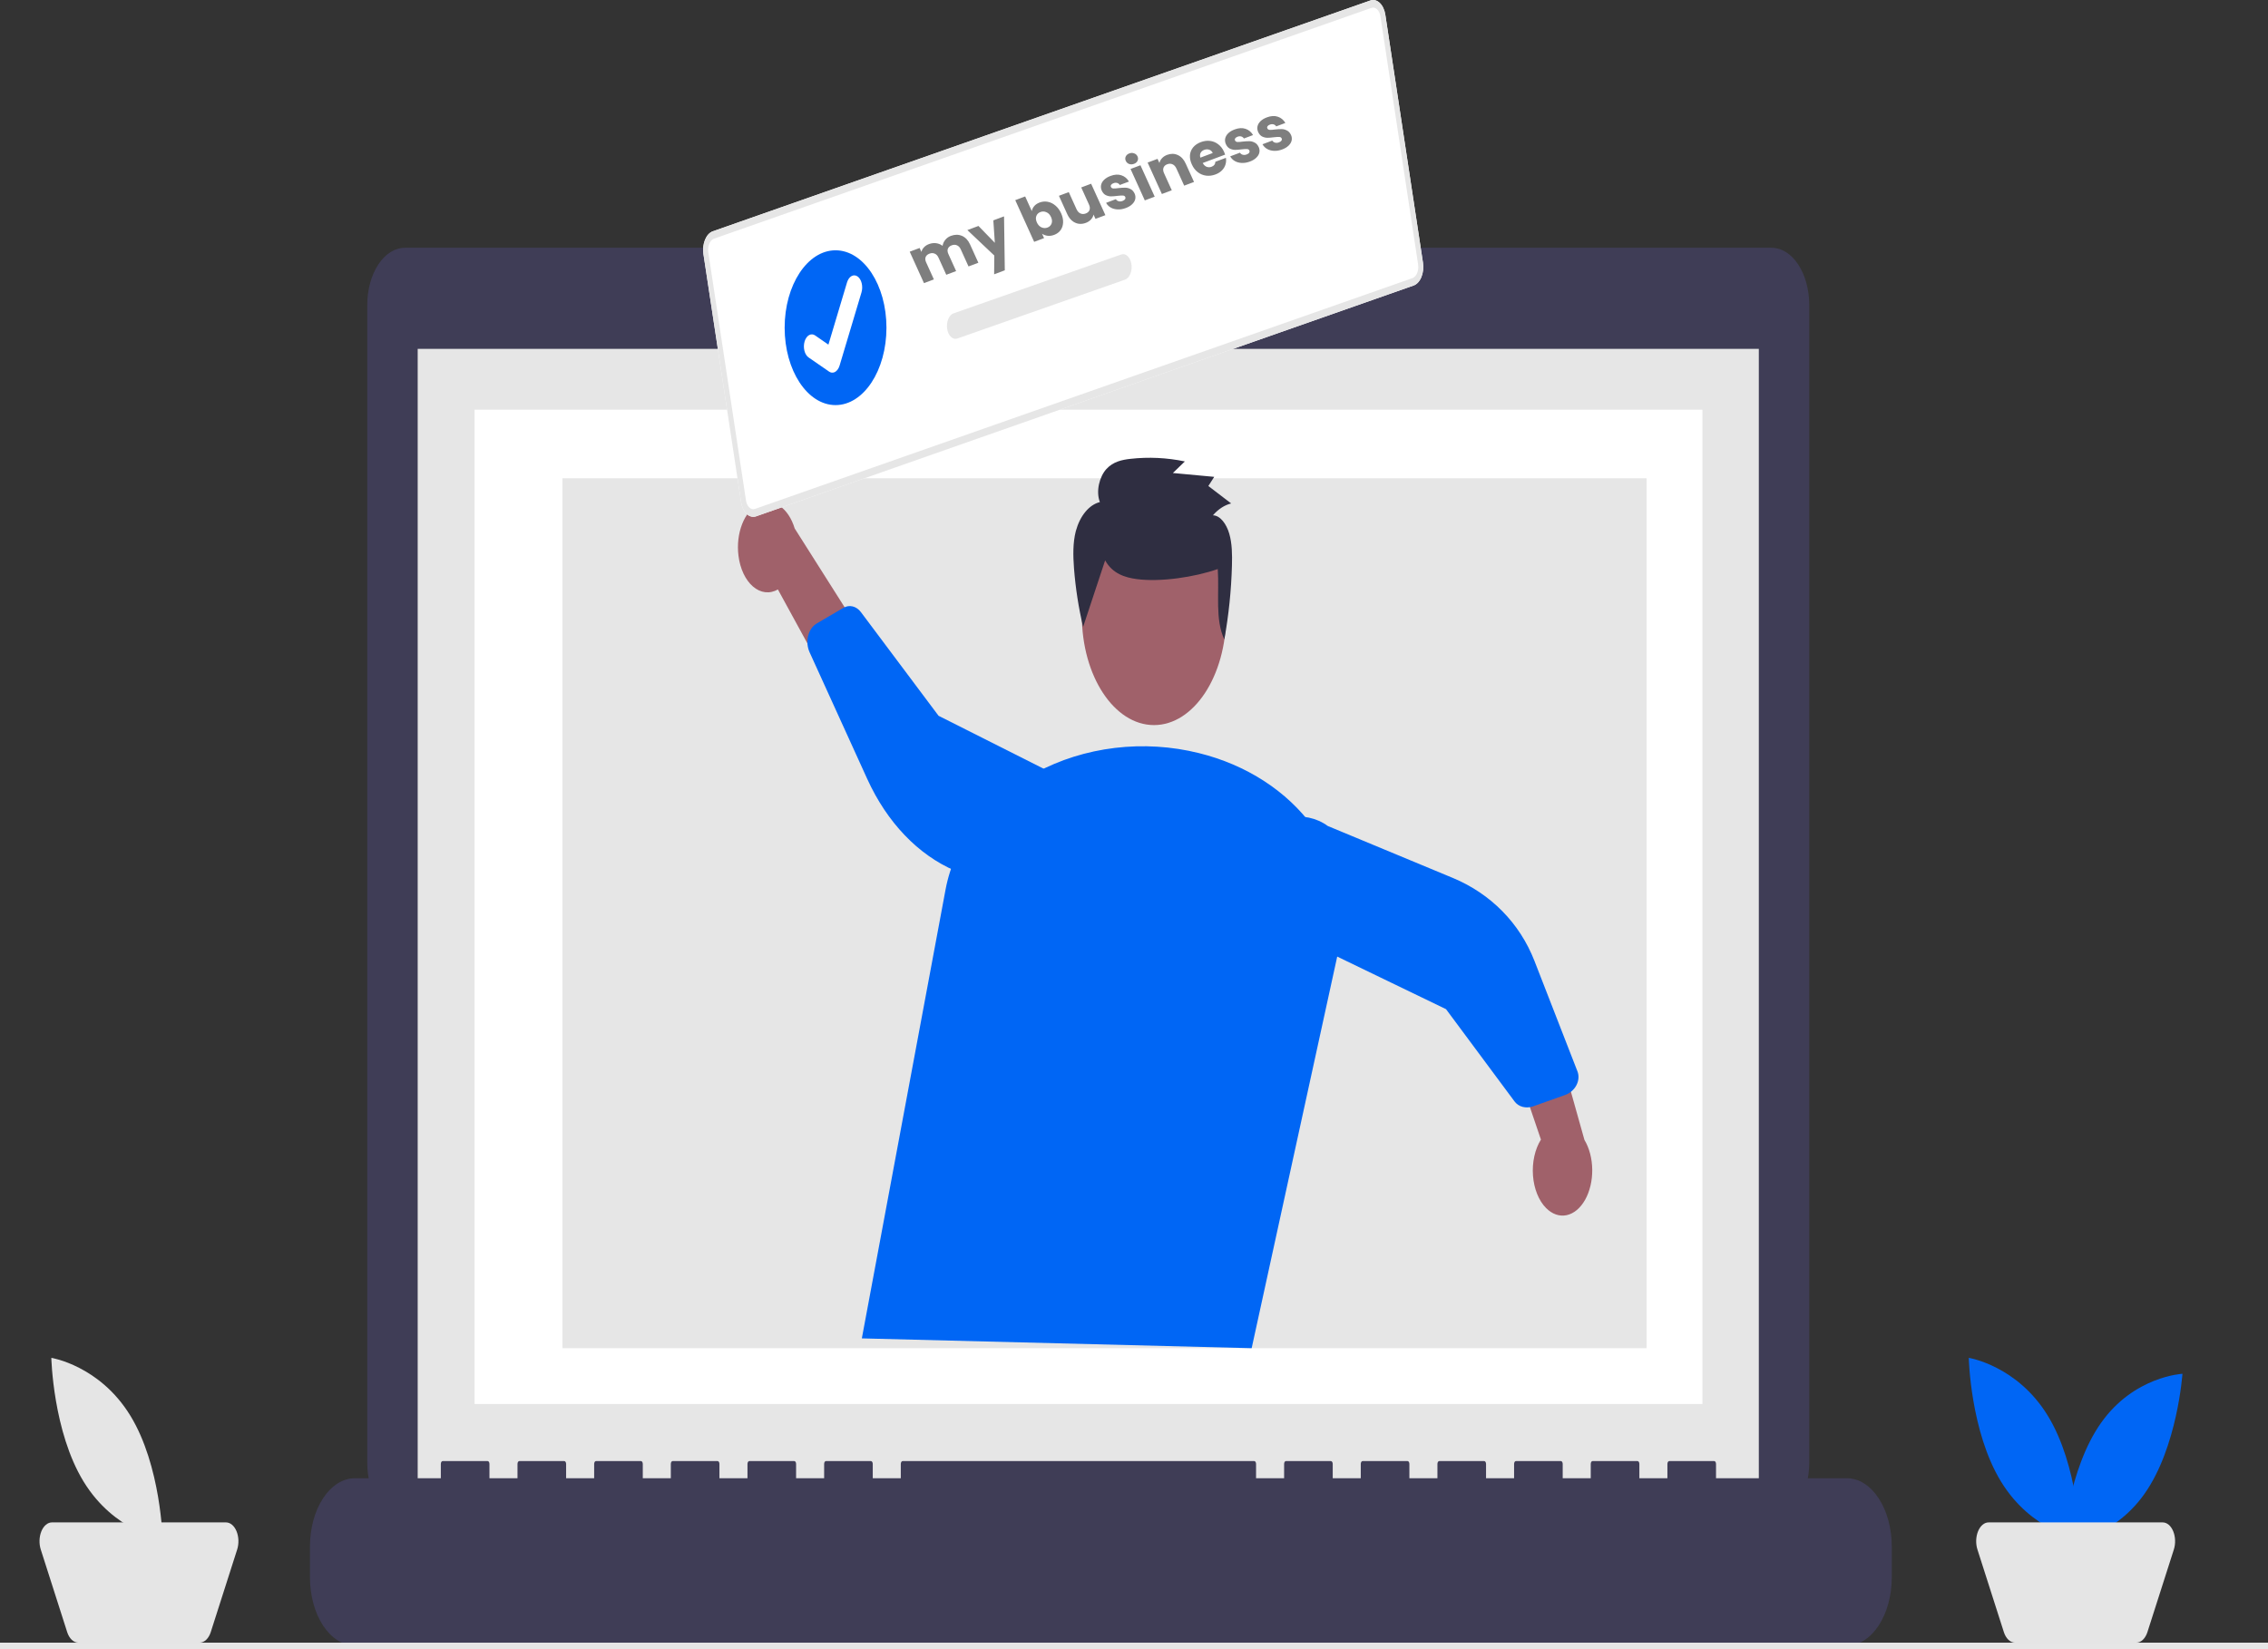 <svg width="550" height="400" viewBox="0 0 550 400" fill="none" xmlns="http://www.w3.org/2000/svg">
<rect x="0" y="0" width="550" height="400" fill="#333333" stroke="none"/>
<g clip-path="url(#clip0_239:12)">
<path d="M429.629 60.096H294.762V55.869H233.608V60.096H98.186C95.766 60.096 93.446 61.558 91.735 64.16C90.024 66.762 89.062 70.291 89.062 73.971V354.816C89.062 358.496 90.024 362.025 91.735 364.627C93.446 367.229 95.766 368.691 98.186 368.691H429.629C432.048 368.691 434.369 367.229 436.08 364.627C437.791 362.025 438.752 358.496 438.752 354.816V73.969C438.752 70.29 437.79 66.761 436.079 64.159C434.369 61.558 432.048 60.096 429.629 60.096Z" fill="#3F3D56"/>
<path d="M426.52 84.614H101.294V363.617H426.52V84.614Z" fill="#E6E6E6"/>
<path d="M412.839 99.368H115.086V340.531H412.839V99.368Z" fill="white"/>
<path d="M263.63 77.006C265.472 77.006 266.965 74.734 266.965 71.933C266.965 69.131 265.472 66.86 263.63 66.86C261.787 66.86 260.294 69.131 260.294 71.933C260.294 74.734 261.787 77.006 263.63 77.006Z" fill="#0066F5"/>
<path d="M447.883 358.544H416.143V355.066C416.143 354.883 416.095 354.707 416.01 354.578C415.925 354.448 415.81 354.376 415.69 354.376H404.807C404.687 354.376 404.572 354.448 404.487 354.578C404.402 354.707 404.354 354.883 404.354 355.066V358.544H397.553V355.066C397.553 354.883 397.505 354.707 397.42 354.578C397.335 354.448 397.219 354.376 397.099 354.376H386.217C386.096 354.376 385.981 354.448 385.896 354.578C385.811 354.707 385.763 354.883 385.763 355.066V358.544H378.962V355.066C378.962 354.883 378.914 354.707 378.829 354.578C378.744 354.448 378.629 354.376 378.508 354.376H367.626C367.506 354.376 367.39 354.448 367.305 354.578C367.22 354.707 367.173 354.883 367.173 355.066V358.544H360.371V355.066C360.371 354.883 360.324 354.707 360.239 354.578C360.153 354.448 360.038 354.376 359.918 354.376H349.036C348.916 354.376 348.8 354.448 348.715 354.578C348.63 354.707 348.582 354.883 348.582 355.066V358.544H341.781V355.066C341.781 354.883 341.733 354.707 341.648 354.578C341.563 354.448 341.447 354.376 341.327 354.376H330.445C330.325 354.376 330.21 354.448 330.125 354.578C330.04 354.707 329.992 354.883 329.992 355.066V358.544H323.19V355.066C323.19 354.883 323.142 354.707 323.057 354.578C322.972 354.448 322.857 354.376 322.737 354.376H311.857C311.737 354.376 311.621 354.448 311.536 354.578C311.451 354.707 311.403 354.883 311.403 355.066V358.544H304.6V355.066C304.6 354.883 304.552 354.707 304.467 354.578C304.382 354.448 304.266 354.376 304.146 354.376H218.902C218.781 354.376 218.666 354.448 218.581 354.578C218.496 354.707 218.448 354.883 218.448 355.066V358.544H211.647V355.066C211.647 354.883 211.599 354.707 211.514 354.578C211.429 354.448 211.314 354.376 211.193 354.376H200.311C200.191 354.376 200.075 354.448 199.99 354.578C199.905 354.707 199.857 354.883 199.857 355.066V358.544H193.056V355.066C193.056 354.883 193.009 354.707 192.923 354.578C192.838 354.448 192.723 354.376 192.603 354.376H181.721C181.601 354.376 181.485 354.448 181.4 354.578C181.315 354.707 181.267 354.883 181.267 355.066V358.544H174.466V355.066C174.466 354.883 174.418 354.707 174.333 354.578C174.248 354.448 174.132 354.376 174.012 354.376H163.13C163.01 354.376 162.895 354.448 162.81 354.578C162.725 354.707 162.677 354.883 162.677 355.066V358.544H155.877V355.066C155.877 354.883 155.829 354.707 155.744 354.578C155.659 354.448 155.543 354.376 155.423 354.376H144.54C144.419 354.376 144.304 354.448 144.219 354.578C144.134 354.707 144.086 354.883 144.086 355.066V358.544H137.285V355.066C137.285 354.883 137.237 354.707 137.152 354.578C137.067 354.448 136.952 354.376 136.831 354.376H125.949C125.829 354.376 125.713 354.448 125.628 354.578C125.543 354.707 125.495 354.883 125.495 355.066V358.544H118.694V355.066C118.694 354.883 118.647 354.707 118.562 354.578C118.476 354.448 118.361 354.376 118.241 354.376H107.356C107.236 354.376 107.121 354.448 107.036 354.578C106.951 354.707 106.903 354.883 106.903 355.066V358.544H86.047C83.161 358.544 80.393 360.287 78.352 363.391C76.312 366.495 75.165 370.704 75.165 375.093V382.576C75.165 386.965 76.312 391.175 78.352 394.278C80.393 397.382 83.161 399.126 86.047 399.126H447.883C450.769 399.126 453.537 397.382 455.578 394.279C457.619 391.175 458.765 386.966 458.765 382.577V375.094C458.765 370.705 457.619 366.495 455.578 363.392C453.537 360.288 450.769 358.545 447.883 358.545V358.544Z" fill="#3F3D56"/>
<path d="M399.3 116H136.4V327H399.3V116Z" fill="#E6E6E6"/>
<path d="M550 398.423H0V400H550V398.423Z" fill="#E6E6E6"/>
<path d="M496.584 343.346C504.037 355.507 504.422 373.382 504.422 373.382C504.422 373.382 492.725 371.539 485.272 359.378C477.82 347.217 477.435 329.342 477.435 329.342C477.435 329.342 489.132 331.185 496.584 343.346Z" fill="#0066F5"/>
<path d="M520.045 362.328C512.048 373.662 500.294 374.247 500.294 374.247C500.294 374.247 501.506 356.459 509.503 345.125C517.5 333.792 529.253 333.207 529.253 333.207C529.253 333.207 528.042 350.995 520.045 362.328Z" fill="#0066F5"/>
<path d="M518.057 398.423H488.645C488.081 398.423 487.528 398.182 487.049 397.727C486.571 397.271 486.186 396.621 485.94 395.849L479.536 375.83C479.312 375.133 479.209 374.361 479.236 373.586C479.263 372.811 479.419 372.059 479.69 371.401C479.96 370.744 480.336 370.201 480.783 369.826C481.229 369.45 481.731 369.253 482.242 369.254H524.461C524.972 369.253 525.473 369.45 525.92 369.826C526.366 370.201 526.742 370.744 527.013 371.401C527.284 372.059 527.44 372.811 527.467 373.586C527.494 374.361 527.39 375.133 527.167 375.83L520.763 395.85C520.517 396.621 520.132 397.272 519.654 397.727C519.175 398.183 518.622 398.424 518.058 398.423L518.057 398.423Z" fill="#E5E5E5"/>
<path d="M31.599 343.346C39.051 355.507 39.436 373.382 39.436 373.382C39.436 373.382 27.739 371.539 20.287 359.378C12.834 347.217 12.449 329.342 12.449 329.342C12.449 329.342 24.146 331.185 31.599 343.346Z" fill="#E5E5E5"/>
<path d="M48.406 398.423H18.994C18.429 398.423 17.876 398.182 17.398 397.727C16.919 397.271 16.535 396.621 16.288 395.849L9.885 375.83C9.661 375.133 9.558 374.361 9.585 373.586C9.612 372.811 9.768 372.059 10.038 371.401C10.309 370.744 10.685 370.201 11.132 369.826C11.578 369.45 12.08 369.253 12.59 369.254H54.81C55.32 369.253 55.822 369.45 56.269 369.826C56.715 370.201 57.091 370.744 57.362 371.401C57.633 372.059 57.788 372.811 57.815 373.586C57.842 374.361 57.739 375.133 57.515 375.83L51.112 395.85C50.865 396.621 50.481 397.272 50.002 397.727C49.524 398.183 48.971 398.424 48.407 398.423L48.406 398.423Z" fill="#E5E5E5"/>
<path d="M279.85 175.868C289.514 175.868 297.349 163.953 297.349 149.256C297.349 134.559 289.514 122.644 279.85 122.644C270.186 122.644 262.351 134.559 262.351 149.256C262.351 163.953 270.186 175.868 279.85 175.868Z" fill="#A0616A"/>
<path d="M209 324.62L229.296 215.789C230.375 210.002 232.888 204.478 236.669 199.584C240.449 194.689 245.41 190.536 251.221 187.402C257.033 184.267 263.561 182.223 270.372 181.404C277.183 180.586 284.12 181.013 290.722 182.656C302.266 185.5 312.151 191.907 318.445 200.626C324.739 209.346 326.991 219.751 324.761 229.809L303.534 327L209 324.62Z" fill="#0066F5"/>
<path d="M374.926 293.001C374.052 292.124 373.315 290.965 372.768 289.608C372.22 288.25 371.874 286.726 371.756 285.144C371.637 283.561 371.748 281.958 372.081 280.448C372.414 278.938 372.96 277.557 373.682 276.402L362 242L375.156 244.135L384.232 276.477C385.422 278.451 386.095 281.019 386.125 283.697C386.155 286.374 385.539 288.975 384.393 291.009C383.248 293.043 381.653 294.369 379.909 294.736C378.164 295.103 376.392 294.487 374.927 293.002L374.926 293.001Z" fill="#A0616A"/>
<path d="M381.723 264.064C381.152 264.753 380.4 265.281 379.567 265.577L371.796 268.338C370.954 268.634 370.071 268.681 369.266 268.471C368.461 268.262 367.773 267.805 367.294 267.165L350.666 244.769L304.023 222.227C301.327 220.245 299.688 217.192 299.466 213.738C299.244 210.285 300.459 206.714 302.841 203.812C305.224 200.909 308.58 198.913 312.172 198.262C315.763 197.611 319.295 198.358 321.991 200.34L352.311 212.938C361.513 216.76 368.551 223.917 372.115 233.076L382.543 259.865C382.743 260.38 382.824 260.944 382.78 261.521C382.736 262.098 382.568 262.675 382.288 263.214C382.132 263.514 381.942 263.799 381.723 264.064Z" fill="#0066F5"/>
<path d="M179.079 134.757C179.269 136.323 179.683 137.807 180.292 139.103C180.9 140.4 181.688 141.477 182.6 142.261C183.512 143.044 184.526 143.514 185.57 143.636C186.615 143.759 187.664 143.533 188.644 142.972L204.921 172.745L208.757 153.489L192.712 128.168C191.98 125.734 190.688 123.791 189.079 122.707C187.469 121.622 185.655 121.471 183.977 122.282C182.3 123.092 180.875 124.809 179.973 127.107C179.071 129.406 178.753 132.127 179.079 134.757H179.079Z" fill="#A0616A"/>
<path d="M196.335 153.19C196.73 152.337 197.316 151.661 198.014 151.251L204.532 147.43C205.238 147.019 206.025 146.899 206.786 147.086C207.546 147.274 208.244 147.76 208.785 148.479L227.604 173.611L273.455 196.705C274.827 197.761 276.024 199.157 276.98 200.813C277.935 202.47 278.63 204.354 279.024 206.359C279.417 208.364 279.503 210.451 279.275 212.498C279.048 214.546 278.512 216.516 277.697 218.295C276.883 220.074 275.806 221.627 274.529 222.866C273.252 224.105 271.799 225.005 270.254 225.514C268.708 226.024 267.101 226.134 265.523 225.837C263.945 225.541 262.427 224.843 261.057 223.785L231.607 211.191C222.668 207.371 215.103 199.467 210.318 188.949L196.323 158.192C196.054 157.6 195.884 156.942 195.824 156.26C195.764 155.577 195.816 154.886 195.975 154.232C196.063 153.867 196.185 153.518 196.337 153.191L196.335 153.19Z" fill="#0066F5"/>
<path d="M268 135.917C269.805 139.166 272.859 140.082 275.677 140.458C281.399 141.221 289.72 139.985 295.312 138.02C295.712 143.903 294.623 150.246 296.902 155.086C297.97 149.227 298.591 143.2 298.753 137.125C298.822 134.524 298.795 131.824 298.099 129.432C297.403 127.041 295.884 125.011 294.136 124.989C295.435 123.491 296.956 122.501 298.566 122.109L293.03 117.878L294.452 115.658L284.429 114.725L287.331 111.92C282.962 111.008 278.542 110.797 274.143 111.29C272.101 111.518 269.965 111.956 268.311 113.756C266.656 115.555 265.7 119.132 266.727 121.775C265.441 122.096 264.23 122.911 263.209 124.143C262.187 125.375 261.39 126.983 260.892 128.815C260.154 131.659 260.222 134.819 260.449 137.85C260.827 142.698 261.568 147.464 262.658 152.056" fill="#2F2E41"/>
<path d="M342.807 69.251L183.354 125.234C182.571 125.508 181.749 125.298 181.067 124.65C180.386 124.003 179.901 122.971 179.72 121.781L170.588 61.629C170.408 60.438 170.547 59.187 170.972 58.151C171.398 57.115 172.077 56.378 172.859 56.102L332.312 0.118C333.095 -0.155 333.917 0.055 334.598 0.702C335.28 1.35 335.764 2.382 335.946 3.572L345.078 63.724C345.257 64.915 345.119 66.165 344.694 67.201C344.268 68.237 343.589 68.975 342.807 69.251Z" fill="white"/>
<path d="M342.807 69.251L183.354 125.234C182.571 125.508 181.749 125.298 181.067 124.65C180.386 124.003 179.901 122.971 179.72 121.781L170.588 61.629C170.408 60.438 170.547 59.187 170.972 58.151C171.398 57.115 172.077 56.378 172.859 56.102L332.312 0.118C333.095 -0.155 333.917 0.055 334.598 0.702C335.28 1.35 335.764 2.382 335.946 3.572L345.078 63.724C345.257 64.915 345.119 66.165 344.694 67.201C344.268 68.237 343.589 68.975 342.807 69.251ZM173.132 57.898C172.662 58.064 172.255 58.506 172 59.128C171.744 59.75 171.661 60.5 171.769 61.215L180.901 121.367C181.01 122.081 181.3 122.7 181.709 123.089C182.118 123.478 182.612 123.604 183.082 123.439L342.534 67.456C343.004 67.29 343.411 66.848 343.667 66.226C343.922 65.604 344.005 64.854 343.897 64.139L334.765 3.987C334.656 3.272 334.365 2.653 333.957 2.264C333.548 1.876 333.054 1.75 332.584 1.914L173.132 57.898Z" fill="#E6E6E6"/>
<path d="M231.237 76.005C230.974 76.097 230.725 76.266 230.505 76.504C230.284 76.742 230.097 77.044 229.953 77.392C229.81 77.74 229.713 78.128 229.668 78.533C229.622 78.939 229.63 79.353 229.691 79.754C229.751 80.154 229.863 80.533 230.019 80.868C230.176 81.203 230.374 81.488 230.603 81.706C230.832 81.924 231.087 82.072 231.354 82.141C231.62 82.209 231.893 82.197 232.156 82.105L232.163 82.103L272.83 67.825C273.361 67.639 273.823 67.14 274.113 66.437C274.403 65.734 274.497 64.885 274.375 64.076C274.253 63.268 273.925 62.566 273.463 62.125C273.001 61.684 272.443 61.54 271.911 61.725L271.904 61.727L231.237 76.005Z" fill="#E6E6E6"/>
<path d="M202.624 98.256C209.442 98.256 214.969 89.851 214.969 79.482C214.969 69.114 209.442 60.709 202.624 60.709C195.806 60.709 190.279 69.114 190.279 79.482C190.279 89.851 195.806 98.256 202.624 98.256Z" fill="#0066F5"/>
<path d="M202.277 90.312C201.873 90.455 201.449 90.394 201.07 90.139L201.046 90.123L196.079 86.694C195.848 86.535 195.641 86.308 195.468 86.027C195.295 85.746 195.16 85.416 195.071 85.055C194.982 84.695 194.94 84.311 194.949 83.926C194.957 83.541 195.016 83.163 195.121 82.812C195.225 82.462 195.375 82.146 195.56 81.884C195.745 81.621 195.962 81.416 196.199 81.281C196.437 81.147 196.689 81.084 196.942 81.097C197.195 81.111 197.444 81.2 197.674 81.36L200.893 83.589L205.408 68.5C205.62 67.793 206.007 67.244 206.485 66.972C206.963 66.699 207.492 66.727 207.957 67.048L207.93 67.147L207.958 67.048C208.423 67.37 208.784 67.96 208.963 68.686C209.142 69.413 209.124 70.218 208.913 70.925L203.602 88.675C203.479 89.084 203.295 89.444 203.066 89.728C202.836 90.011 202.567 90.211 202.279 90.311L202.277 90.312Z" fill="white"/>
<path d="M230.575 57.218C231.549 56.853 232.451 56.85 233.283 57.21C234.123 57.566 234.775 58.254 235.238 59.274L237.257 63.728L234.869 64.623L232.992 60.483C232.769 59.991 232.462 59.664 232.071 59.502C231.685 59.327 231.257 59.327 230.789 59.503C230.321 59.678 230.013 59.953 229.865 60.328C229.723 60.691 229.763 61.118 229.986 61.609L231.863 65.749L229.475 66.644L227.598 62.504C227.375 62.012 227.068 61.685 226.677 61.523C226.291 61.348 225.864 61.348 225.395 61.523C224.927 61.699 224.619 61.974 224.472 62.349C224.329 62.712 224.369 63.139 224.592 63.63L226.469 67.77L224.067 68.67L220.611 61.047L223.013 60.147L223.446 61.103C223.545 60.693 223.75 60.323 224.061 59.994C224.368 59.655 224.769 59.393 225.265 59.207C225.855 58.986 226.435 58.912 227.006 58.986C227.585 59.057 228.11 59.271 228.578 59.628C228.66 59.107 228.875 58.627 229.223 58.187C229.572 57.748 230.022 57.425 230.575 57.218ZM243.487 52.476L243.668 65.561L241.083 66.529L241.122 61.976L234.596 55.807L237.278 54.802L241.252 58.891L240.888 53.449L243.487 52.476ZM250.223 51.214C250.287 50.775 250.48 50.367 250.802 49.99C251.125 49.614 251.557 49.324 252.101 49.12C252.747 48.878 253.404 48.819 254.073 48.941C254.742 49.063 255.361 49.364 255.929 49.844C256.506 50.32 256.972 50.95 257.327 51.733C257.682 52.516 257.842 53.266 257.805 53.983C257.774 54.688 257.57 55.302 257.195 55.826C256.815 56.342 256.302 56.72 255.656 56.962C255.103 57.169 254.573 57.245 254.066 57.19C253.555 57.126 253.102 56.96 252.707 56.693L253.19 57.758L250.788 58.658L246.205 48.548L248.607 47.648L250.223 51.214ZM254.883 52.649C254.619 52.066 254.244 51.674 253.758 51.472C253.278 51.258 252.794 51.242 252.307 51.424C251.829 51.603 251.498 51.925 251.314 52.388C251.139 52.848 251.184 53.369 251.448 53.952C251.712 54.535 252.085 54.933 252.565 55.147C253.055 55.358 253.539 55.374 254.016 55.195C254.494 55.016 254.825 54.695 255.009 54.232C255.19 53.759 255.148 53.232 254.883 52.649ZM264.605 44.563L268.061 52.186L265.659 53.086L265.189 52.048C265.098 52.476 264.889 52.874 264.563 53.241C264.242 53.596 263.828 53.868 263.323 54.058C262.723 54.282 262.136 54.353 261.562 54.27C260.983 54.178 260.456 53.933 259.98 53.536C259.505 53.139 259.116 52.608 258.815 51.943L256.795 47.489L259.183 46.595L261.06 50.734C261.291 51.244 261.607 51.589 262.006 51.77C262.406 51.951 262.835 51.955 263.294 51.783C263.762 51.608 264.068 51.328 264.211 50.944C264.355 50.56 264.311 50.113 264.08 49.603L262.203 45.463L264.605 44.563ZM273.025 50.455C272.341 50.711 271.681 50.825 271.044 50.797C270.407 50.769 269.845 50.618 269.358 50.342C268.868 50.057 268.492 49.675 268.232 49.198L270.606 48.308C270.753 48.562 270.977 48.729 271.276 48.808C271.575 48.888 271.888 48.867 272.216 48.744C272.516 48.631 272.72 48.491 272.83 48.322C272.945 48.14 272.961 47.959 272.879 47.776C272.779 47.558 272.59 47.442 272.311 47.43C272.027 47.408 271.594 47.432 271.012 47.501C270.392 47.584 269.864 47.627 269.428 47.631C268.987 47.626 268.563 47.523 268.155 47.325C267.743 47.117 267.419 46.753 267.184 46.234C266.986 45.797 266.928 45.355 267.01 44.909C267.098 44.45 267.333 44.026 267.716 43.638C268.108 43.245 268.636 42.925 269.301 42.676C270.284 42.307 271.164 42.255 271.941 42.518C272.727 42.778 273.339 43.283 273.779 44.035L271.559 44.866C271.402 44.616 271.185 44.452 270.909 44.375C270.642 44.294 270.345 44.315 270.017 44.437C269.736 44.542 269.546 44.678 269.446 44.843C269.341 45 269.33 45.169 269.413 45.351C269.512 45.57 269.703 45.69 269.987 45.711C270.28 45.729 270.704 45.698 271.259 45.618C271.906 45.546 272.445 45.515 272.876 45.524C273.303 45.523 273.725 45.632 274.141 45.849C274.562 46.053 274.897 46.418 275.146 46.943C275.349 47.389 275.399 47.839 275.298 48.292C275.202 48.733 274.956 49.145 274.56 49.528C274.173 49.907 273.661 50.216 273.025 50.455ZM275.012 39.737C274.59 39.895 274.19 39.906 273.811 39.771C273.438 39.624 273.17 39.372 273.009 39.017C272.844 38.653 272.839 38.303 272.994 37.968C273.154 37.62 273.445 37.368 273.866 37.21C274.278 37.055 274.671 37.052 275.045 37.2C275.424 37.335 275.696 37.584 275.861 37.949C276.022 38.304 276.022 38.655 275.862 39.003C275.707 39.338 275.424 39.583 275.012 39.737ZM276.565 40.082L280.021 47.705L277.619 48.605L274.163 40.982L276.565 40.082ZM283.044 37.559C283.962 37.215 284.825 37.233 285.632 37.612C286.445 37.979 287.08 38.668 287.538 39.679L289.557 44.132L287.17 45.027L285.293 40.888C285.062 40.377 284.746 40.032 284.347 39.852C283.947 39.671 283.518 39.667 283.059 39.839C282.6 40.01 282.299 40.288 282.155 40.672C282.012 41.057 282.056 41.504 282.287 42.014L284.164 46.153L281.762 47.053L278.306 39.43L280.708 38.53L281.166 39.541C281.257 39.113 281.465 38.726 281.79 38.38C282.111 38.025 282.529 37.752 283.044 37.559ZM296.831 36.804C296.93 37.023 297.02 37.256 297.099 37.503L291.663 39.54C291.915 39.999 292.235 40.306 292.622 40.459C293.014 40.6 293.412 40.594 293.814 40.444C294.414 40.219 294.719 39.817 294.73 39.237L297.287 38.28C297.383 38.83 297.348 39.37 297.183 39.901C297.028 40.428 296.744 40.901 296.333 41.322C295.921 41.743 295.396 42.072 294.76 42.311C293.992 42.599 293.236 42.695 292.492 42.601C291.748 42.507 291.074 42.227 290.468 41.761C289.863 41.296 289.38 40.667 289.021 39.874C288.662 39.082 288.512 38.328 288.571 37.614C288.64 36.895 288.902 36.264 289.356 35.721C289.811 35.178 290.427 34.76 291.205 34.469C291.963 34.185 292.707 34.087 293.438 34.176C294.168 34.264 294.827 34.534 295.415 34.985C296.012 35.433 296.484 36.039 296.831 36.804ZM294.094 37.11C293.913 36.71 293.628 36.443 293.239 36.312C292.851 36.18 292.446 36.194 292.025 36.351C291.622 36.502 291.332 36.744 291.154 37.077C290.986 37.407 290.964 37.793 291.088 38.236L294.094 37.11ZM303.12 39.178C302.437 39.435 301.776 39.549 301.139 39.521C300.502 39.493 299.941 39.342 299.454 39.066C298.963 38.781 298.588 38.4 298.327 37.922L300.701 37.032C300.849 37.286 301.072 37.453 301.372 37.532C301.671 37.612 301.984 37.59 302.312 37.468C302.611 37.355 302.816 37.215 302.926 37.046C303.041 36.864 303.057 36.682 302.974 36.5C302.875 36.282 302.686 36.166 302.406 36.154C302.123 36.132 301.69 36.156 301.107 36.225C300.488 36.308 299.96 36.351 299.523 36.355C299.083 36.349 298.658 36.247 298.25 36.049C297.839 35.841 297.515 35.477 297.28 34.958C297.081 34.521 297.023 34.079 297.106 33.633C297.194 33.174 297.429 32.75 297.811 32.361C298.203 31.97 298.732 31.649 299.397 31.4C300.38 31.032 301.26 30.979 302.036 31.242C302.822 31.502 303.435 32.007 303.874 32.759L301.655 33.59C301.498 33.34 301.281 33.176 301.005 33.099C300.738 33.018 300.441 33.038 300.113 33.161C299.832 33.267 299.641 33.402 299.541 33.567C299.437 33.724 299.426 33.893 299.508 34.075C299.607 34.294 299.799 34.414 300.082 34.435C300.376 34.453 300.8 34.422 301.355 34.342C302.002 34.27 302.54 34.239 302.972 34.248C303.399 34.248 303.82 34.356 304.237 34.573C304.658 34.777 304.993 35.142 305.242 35.667C305.444 36.113 305.495 36.563 305.394 37.016C305.298 37.457 305.052 37.869 304.656 38.252C304.269 38.631 303.757 38.94 303.12 39.178ZM310.953 36.244C310.269 36.5 309.609 36.614 308.972 36.587C308.335 36.559 307.773 36.407 307.287 36.131C306.796 35.846 306.42 35.465 306.16 34.987L308.534 34.098C308.682 34.351 308.905 34.518 309.204 34.598C309.503 34.677 309.817 34.656 310.144 34.533C310.444 34.421 310.649 34.28 310.758 34.111C310.873 33.93 310.889 33.748 310.807 33.566C310.708 33.347 310.518 33.231 310.239 33.219C309.955 33.197 309.522 33.221 308.94 33.29C308.32 33.373 307.792 33.416 307.356 33.42C306.915 33.415 306.491 33.313 306.083 33.114C305.671 32.906 305.347 32.542 305.112 32.023C304.914 31.586 304.856 31.144 304.938 30.698C305.026 30.239 305.261 29.815 305.644 29.427C306.036 29.035 306.564 28.714 307.229 28.465C308.212 28.097 309.092 28.044 309.869 28.307C310.655 28.567 311.267 29.073 311.707 29.824L309.487 30.656C309.33 30.406 309.114 30.242 308.837 30.164C308.571 30.083 308.273 30.104 307.945 30.227C307.665 30.332 307.474 30.467 307.374 30.633C307.269 30.789 307.258 30.958 307.341 31.14C307.44 31.359 307.631 31.479 307.915 31.501C308.208 31.519 308.632 31.488 309.187 31.407C309.834 31.336 310.373 31.304 310.804 31.313C311.231 31.313 311.653 31.421 312.069 31.638C312.49 31.843 312.826 32.207 313.074 32.732C313.277 33.178 313.327 33.628 313.226 34.081C313.13 34.522 312.884 34.934 312.488 35.317C312.101 35.696 311.59 36.005 310.953 36.244Z" fill="#7E7E7E"/>
</g>
<defs>
<clipPath id="clip0_239:12">
<rect width="550" height="400" fill="white"/>
</clipPath>
</defs>
</svg>
